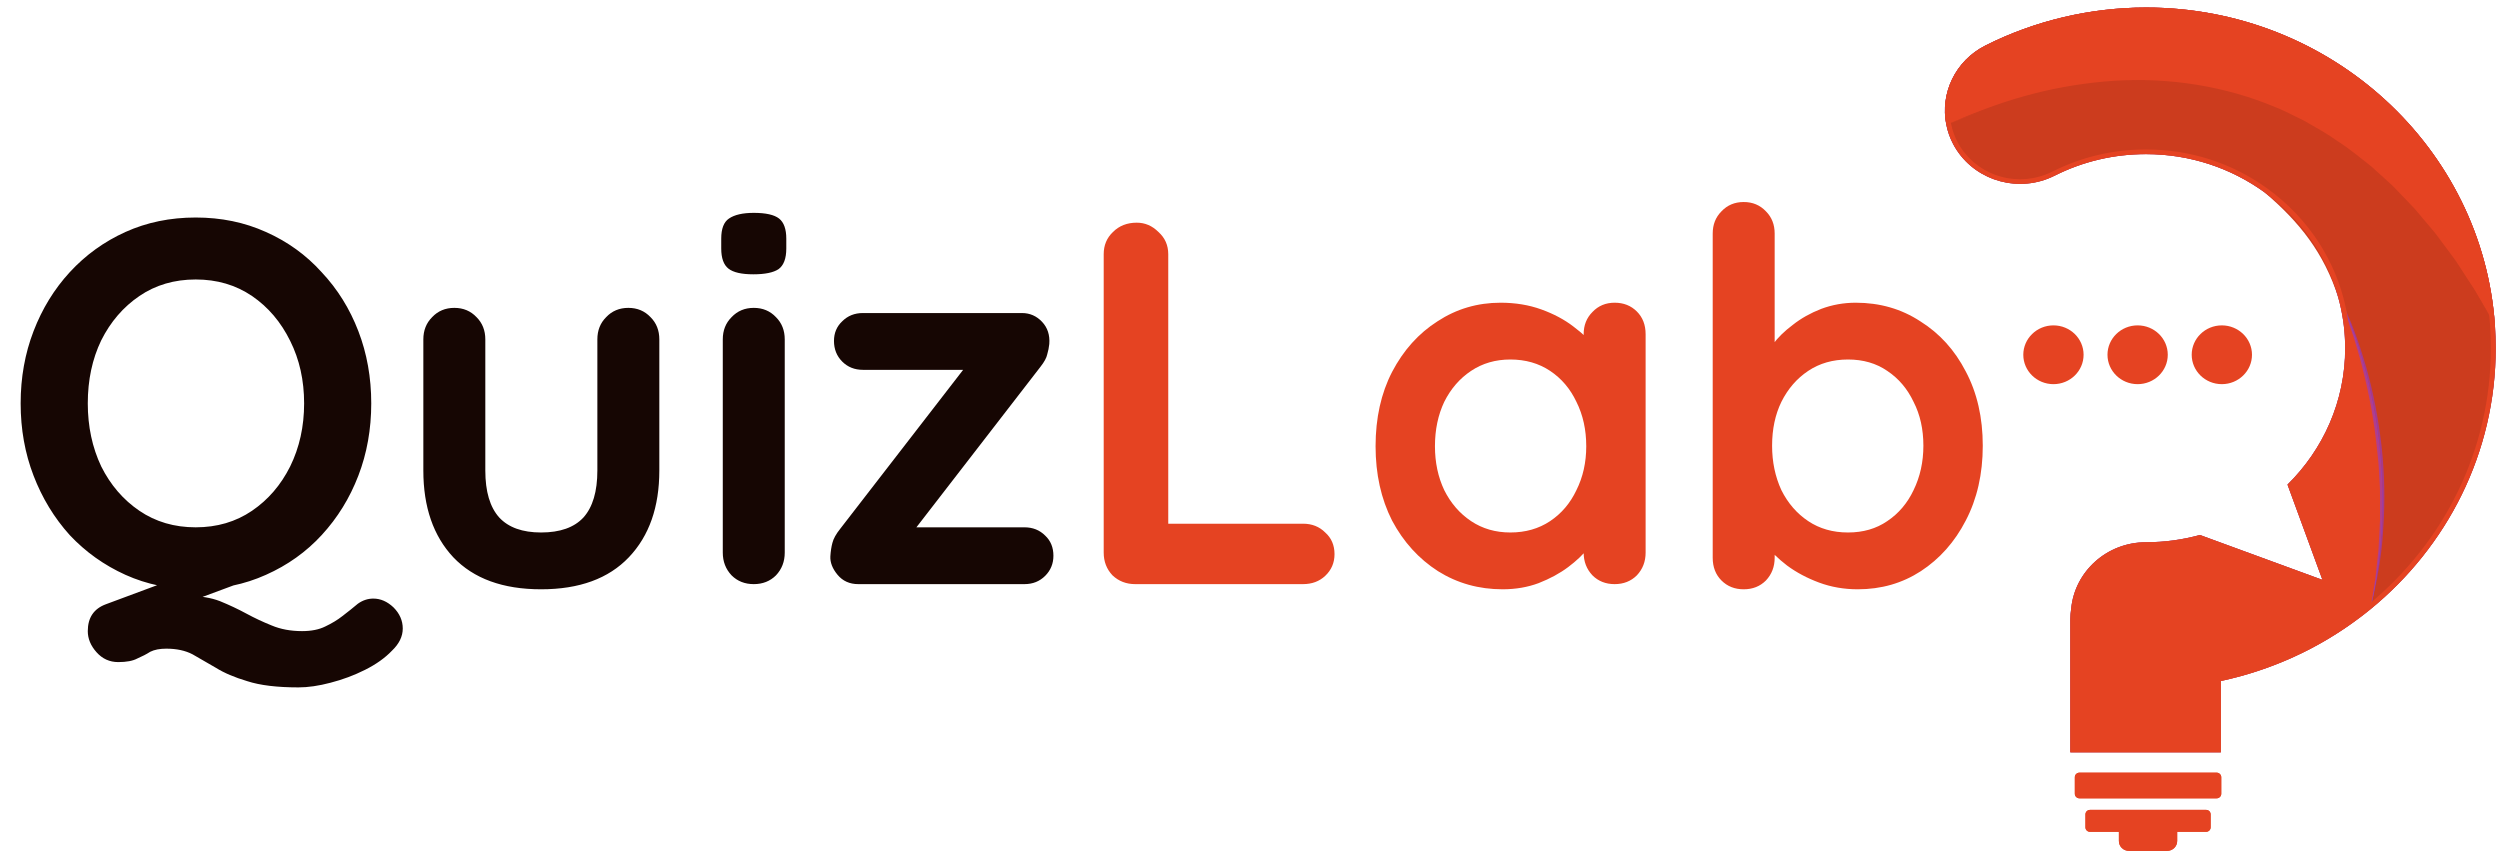 <svg width="166" height="57" viewBox="0 0 166 57" fill="none" xmlns="http://www.w3.org/2000/svg">
<path d="M165.714 23.119C165.714 30.072 162.476 36.303 157.396 40.45C157.135 40.664 156.867 40.874 156.596 41.073C153.943 43.06 150.837 44.494 147.46 45.216V49.952H137.467V41.124C137.467 40.884 137.492 40.647 137.524 40.409C137.765 37.938 139.896 36.003 142.495 36.003C143.733 36.003 144.932 35.836 146.07 35.521L153.575 38.27L154.211 38.503L153.943 37.774L151.889 32.175C154.256 29.845 155.718 26.644 155.718 23.117C155.718 22.877 155.71 22.64 155.696 22.4C155.638 21.353 155.449 20.341 155.146 19.374V19.372C154.92 18.635 154.624 17.928 154.268 17.255C154.171 17.068 154.072 16.886 153.965 16.707C153.893 16.583 153.821 16.465 153.746 16.346C152.851 14.943 151.687 13.717 150.327 12.741C148.132 11.162 145.421 10.231 142.492 10.231C140.356 10.231 138.315 10.713 136.43 11.658C136.271 11.736 136.114 11.806 135.953 11.869C133.601 12.773 130.883 11.806 129.694 9.577C129.47 9.158 129.319 8.722 129.232 8.281C128.809 6.21 129.816 4.03 131.84 3.015C135.115 1.372 138.802 0.5 142.497 0.5C154.778 0.5 164.858 9.834 165.664 21.601V21.603C165.699 22.104 165.714 22.611 165.714 23.119Z" fill="#604DE9"/>
<path d="M147.491 51.606V52.706C147.491 52.873 147.351 53.009 147.18 53.009H138.079C137.908 53.009 137.768 52.873 137.768 52.706V51.606C137.768 51.439 137.908 51.304 138.079 51.304H147.182C147.351 51.304 147.491 51.439 147.491 51.606Z" fill="#E54322"/>
<path d="M146.787 54.073V54.938C146.787 55.102 146.65 55.233 146.484 55.233H144.567V55.843C144.567 56.205 144.266 56.5 143.895 56.5H141.369C140.994 56.5 140.695 56.205 140.695 55.843V55.233H138.778C138.611 55.233 138.475 55.1 138.475 54.938V54.073C138.475 53.908 138.611 53.777 138.778 53.777H146.486C146.653 53.777 146.787 53.908 146.787 54.073Z" fill="#E54322"/>
<path d="M138.35 23.556C138.35 24.634 137.455 25.508 136.349 25.508C135.245 25.508 134.347 24.634 134.347 23.556C134.347 22.48 135.245 21.605 136.349 21.605C137.455 21.605 138.35 22.48 138.35 23.556Z" fill="#E54322"/>
<path d="M143.94 23.556C143.94 24.634 143.045 25.508 141.938 25.508C140.834 25.508 139.937 24.634 139.937 23.556C139.937 22.48 140.834 21.605 141.938 21.605C143.047 21.605 143.94 22.48 143.94 23.556Z" fill="#E54322"/>
<path d="M149.532 23.556C149.532 24.634 148.634 25.508 147.53 25.508C146.424 25.508 145.529 24.634 145.529 23.556C145.529 22.48 146.424 21.605 147.53 21.605C148.634 21.605 149.532 22.48 149.532 23.556Z" fill="#E54322"/>
<path d="M165.714 23.119C165.714 30.072 162.477 36.303 157.397 40.45C159.906 29.297 155.686 20.44 155.152 19.377C155.194 19.505 155.229 19.638 155.269 19.767C154.301 16.782 152.705 14.757 150.333 12.744C148.137 11.164 145.427 10.234 142.498 10.234C140.362 10.234 138.321 10.716 136.436 11.661C136.277 11.738 136.12 11.809 135.958 11.871C133.606 12.775 130.888 11.809 129.7 9.58C129.476 9.161 129.324 8.725 129.237 8.284C128.815 6.212 129.822 4.032 131.846 3.017C135.115 1.372 138.803 0.5 142.498 0.5C154.779 0.5 164.859 9.834 165.665 21.601V21.603C165.699 22.104 165.714 22.611 165.714 23.119Z" fill="#CC3C1E"/>
<path d="M165.665 21.601C151.957 -3.134 130.923 7.746 129.237 8.286C128.815 6.215 129.822 4.035 131.846 3.019C135.115 1.372 138.803 0.5 142.498 0.5C154.779 0.5 164.859 9.834 165.665 21.601Z" fill="#E54322"/>
<path d="M165.664 21.601C163.879 18.517 161.778 15.598 159.249 13.068L158.777 12.594C158.618 12.436 158.444 12.296 158.277 12.145L157.275 11.254C156.561 10.711 155.883 10.127 155.119 9.652C154.388 9.132 153.598 8.705 152.817 8.262L151.603 7.676C151.198 7.482 150.773 7.334 150.358 7.16C148.682 6.51 146.924 6.055 145.136 5.81C143.348 5.561 141.531 5.529 139.728 5.658C136.11 5.91 132.587 6.922 129.235 8.286C130.893 7.564 132.584 6.896 134.337 6.406C136.088 5.907 137.888 5.583 139.705 5.415C143.341 5.086 147.068 5.558 150.474 6.869C150.895 7.046 151.325 7.198 151.735 7.397L152.961 7.998C153.749 8.448 154.547 8.887 155.283 9.418C156.052 9.904 156.735 10.498 157.452 11.048L158.456 11.956C158.62 12.111 158.794 12.257 158.951 12.417L159.418 12.904C159.729 13.231 160.045 13.55 160.351 13.88L161.219 14.909L161.651 15.423C161.793 15.598 161.92 15.782 162.057 15.958L162.857 17.037C163.133 17.39 163.355 17.78 163.603 18.151L164.332 19.275C164.792 20.048 165.224 20.828 165.664 21.601Z" fill="#CC3C1E"/>
<path d="M157.397 40.451C157.22 40.596 157.041 40.736 156.862 40.874C156.701 41.001 156.536 41.124 156.367 41.245C156.052 41.475 155.728 41.698 155.4 41.911C155.311 41.974 155.216 42.035 155.122 42.091C154.925 42.217 154.724 42.34 154.522 42.459C154.361 42.556 154.197 42.65 154.033 42.742C153.841 42.849 153.645 42.956 153.451 43.057C153.334 43.118 153.219 43.176 153.1 43.236C153.053 43.261 153.001 43.287 152.951 43.312C152.847 43.362 152.742 43.413 152.638 43.459C152.474 43.542 152.304 43.617 152.14 43.692C151.934 43.784 151.728 43.874 151.516 43.956C151.387 44.012 151.258 44.063 151.128 44.111C151.016 44.162 150.9 44.206 150.783 44.247C150.35 44.409 149.907 44.559 149.462 44.697C149.281 44.753 149.097 44.806 148.91 44.862C148.751 44.906 148.59 44.947 148.431 44.988C148.276 45.029 148.12 45.066 147.966 45.104C147.796 45.145 147.63 45.182 147.461 45.218V49.954H137.468V41.127C137.468 40.887 137.492 40.649 137.525 40.412C137.766 37.941 139.897 36.005 142.495 36.005C143.734 36.005 144.932 35.838 146.071 35.523L153.575 38.273L154.212 38.505L153.943 37.776L151.889 32.178C154.256 29.847 155.718 26.647 155.718 23.12C155.718 21.959 155.559 20.837 155.263 19.767C155.224 19.638 155.189 19.505 155.147 19.377C155.686 20.44 159.906 29.297 157.397 40.451Z" fill="#E54322"/>
<g opacity="0.5">
<path d="M157.397 40.451L157.608 39.121L157.718 38.457C157.75 38.234 157.765 38.011 157.79 37.788L157.934 36.453C157.964 36.008 157.979 35.559 158.004 35.114L158.036 34.443L158.033 33.772C158.031 33.323 158.043 32.878 158.026 32.432L157.954 31.092C157.931 30.646 157.867 30.203 157.827 29.757C157.643 27.979 157.325 26.213 156.877 24.479C156.763 24.045 156.658 23.609 156.522 23.183L156.328 22.538L156.114 21.901C155.825 21.051 155.512 20.208 155.139 19.386L155.166 19.377L155.268 19.772L155.139 19.386L155.166 19.377C156.012 20.976 156.629 22.686 157.128 24.418C157.616 26.157 157.949 27.936 158.148 29.728C158.339 31.521 158.374 33.331 158.247 35.128C158.155 36.926 157.81 38.704 157.397 40.451Z" fill="#7F38F3"/>
</g>
<path d="M165.665 21.605V21.601C164.859 9.834 154.779 0.5 142.498 0.5C138.803 0.5 135.116 1.372 131.846 3.019C129.822 4.035 128.815 6.215 129.238 8.286C129.325 8.727 129.476 9.163 129.7 9.582C130.889 11.811 133.606 12.778 135.959 11.874C136.12 11.811 136.279 11.741 136.436 11.663C138.321 10.716 140.362 10.236 142.498 10.236C145.425 10.236 148.137 11.167 150.333 12.746C151.693 13.72 152.857 14.948 153.752 16.351C153.827 16.47 153.901 16.591 153.971 16.712C154.078 16.891 154.177 17.073 154.274 17.259C154.63 17.933 154.926 18.64 155.152 19.377V19.379C155.455 20.346 155.642 21.358 155.701 22.405C155.716 22.645 155.724 22.882 155.724 23.122C155.724 26.647 154.262 29.849 151.895 32.18L153.948 37.778L154.217 38.508L153.58 38.275L146.076 35.525C144.937 35.84 143.739 36.008 142.501 36.008C139.902 36.008 137.771 37.941 137.53 40.414C137.498 40.649 137.473 40.889 137.473 41.129V49.957H147.466V45.221C150.843 44.501 153.948 43.067 156.601 41.078C156.873 40.879 157.141 40.669 157.402 40.455C162.482 36.308 165.719 30.077 165.719 23.124C165.714 22.611 165.7 22.104 165.665 21.605ZM157.191 40.208C156.902 40.443 156.646 40.642 156.4 40.824C153.722 42.83 150.691 44.203 147.394 44.906L147.138 44.959V49.635H137.791V41.122C137.791 40.882 137.821 40.649 137.848 40.438C138.077 38.086 140.076 36.315 142.496 36.315C143.706 36.315 144.903 36.158 146.056 35.85L154.754 39.036L152.265 32.255C154.704 29.784 156.045 26.547 156.045 23.119C156.045 22.858 156.037 22.616 156.022 22.388C155.965 21.346 155.781 20.319 155.473 19.331L155.46 19.285C155.234 18.548 154.931 17.819 154.56 17.119C154.461 16.927 154.356 16.738 154.249 16.559C154.182 16.441 154.11 16.324 154.023 16.186C153.103 14.745 151.924 13.504 150.522 12.496C148.185 10.815 145.41 9.924 142.498 9.924C140.31 9.924 138.221 10.418 136.292 11.387C136.148 11.46 135.998 11.523 135.839 11.586C133.609 12.441 131.095 11.52 129.986 9.442C129.782 9.061 129.638 8.654 129.553 8.23C129.151 6.251 130.153 4.226 131.993 3.303C135.22 1.673 138.85 0.815 142.498 0.815C154.513 0.815 164.543 9.953 165.342 21.603V21.627C165.376 22.104 165.394 22.608 165.394 23.122C165.394 29.723 162.405 35.954 157.191 40.208Z" fill="#E54322"/>
<path d="M147.182 51.304H138.079C137.908 51.304 137.768 51.439 137.768 51.606V52.706C137.768 52.873 137.908 53.009 138.079 53.009H147.182C147.354 53.009 147.493 52.873 147.493 52.706V51.606C147.491 51.439 147.351 51.304 147.182 51.304ZM138.092 52.706L138.079 51.619H147.17L147.182 52.694L138.092 52.706Z" fill="#E54322"/>
<path d="M146.484 53.777H138.775C138.609 53.777 138.472 53.91 138.472 54.073V54.938C138.472 55.102 138.609 55.233 138.775 55.233H140.693V55.843C140.693 56.205 140.993 56.5 141.366 56.5H143.893C144.263 56.5 144.564 56.205 144.564 55.843V55.233H146.481C146.65 55.233 146.785 55.1 146.785 54.938V54.073C146.787 53.908 146.653 53.777 146.484 53.777ZM144.243 54.918V55.843C144.243 56.032 144.089 56.185 143.895 56.185H141.369C141.175 56.185 141.018 56.03 141.018 55.843V54.918H140.695L138.798 54.938L138.778 54.092H146.466L146.486 54.918H144.243Z" fill="#E54322"/>
<path d="M24.789 39.746C25.269 39.746 25.714 39.94 26.126 40.328C26.537 40.74 26.743 41.209 26.743 41.734C26.743 42.26 26.503 42.751 26.023 43.209C25.566 43.688 24.971 44.111 24.24 44.477C23.509 44.843 22.743 45.129 21.943 45.334C21.166 45.54 20.457 45.643 19.817 45.643C18.4 45.643 17.269 45.506 16.423 45.231C15.577 44.98 14.88 44.683 14.332 44.34C13.783 44.02 13.269 43.723 12.789 43.449C12.309 43.197 11.726 43.071 11.04 43.071C10.606 43.071 10.252 43.14 9.977 43.277C9.726 43.437 9.44 43.586 9.12 43.723C8.823 43.883 8.4 43.963 7.851 43.963C7.28 43.963 6.8 43.746 6.411 43.311C6.023 42.877 5.829 42.408 5.829 41.906C5.829 41.014 6.229 40.42 7.029 40.123L14.126 37.483L17.212 38.237L10.56 40.706L12.514 39.574C13.314 39.574 14.011 39.688 14.606 39.917C15.223 40.169 15.806 40.443 16.354 40.74C16.903 41.037 17.463 41.3 18.034 41.529C18.629 41.78 19.303 41.906 20.057 41.906C20.674 41.906 21.189 41.803 21.6 41.597C22.034 41.391 22.412 41.163 22.732 40.911C23.12 40.614 23.463 40.34 23.76 40.089C24.08 39.86 24.423 39.746 24.789 39.746ZM24.651 26.786C24.651 28.5 24.366 30.1 23.794 31.586C23.223 33.071 22.412 34.386 21.36 35.529C20.331 36.648 19.097 37.529 17.657 38.169C16.24 38.809 14.686 39.129 12.994 39.129C11.303 39.129 9.749 38.809 8.331 38.169C6.914 37.529 5.68 36.648 4.629 35.529C3.6 34.386 2.8 33.071 2.229 31.586C1.657 30.1 1.371 28.5 1.371 26.786C1.371 25.071 1.657 23.471 2.229 21.986C2.8 20.5 3.6 19.197 4.629 18.077C5.68 16.934 6.914 16.043 8.331 15.403C9.749 14.763 11.303 14.443 12.994 14.443C14.686 14.443 16.24 14.763 17.657 15.403C19.097 16.043 20.331 16.934 21.36 18.077C22.412 19.197 23.223 20.5 23.794 21.986C24.366 23.471 24.651 25.071 24.651 26.786ZM20.194 26.786C20.194 25.254 19.886 23.871 19.269 22.637C18.651 21.38 17.806 20.386 16.732 19.654C15.657 18.923 14.412 18.557 12.994 18.557C11.577 18.557 10.332 18.923 9.257 19.654C8.183 20.386 7.337 21.369 6.72 22.603C6.126 23.837 5.829 25.231 5.829 26.786C5.829 28.317 6.126 29.711 6.72 30.968C7.337 32.203 8.183 33.186 9.257 33.917C10.332 34.648 11.577 35.014 12.994 35.014C14.412 35.014 15.657 34.648 16.732 33.917C17.806 33.186 18.651 32.203 19.269 30.968C19.886 29.711 20.194 28.317 20.194 26.786ZM41.722 20.443C42.316 20.443 42.807 20.648 43.196 21.06C43.585 21.448 43.779 21.94 43.779 22.534V31.243C43.779 33.666 43.105 35.586 41.756 37.003C40.407 38.42 38.465 39.129 35.928 39.129C33.39 39.129 31.448 38.42 30.099 37.003C28.773 35.586 28.11 33.666 28.11 31.243V22.534C28.11 21.94 28.305 21.448 28.693 21.06C29.082 20.648 29.573 20.443 30.168 20.443C30.762 20.443 31.253 20.648 31.642 21.06C32.03 21.448 32.225 21.94 32.225 22.534V31.243C32.225 32.637 32.533 33.677 33.15 34.363C33.767 35.026 34.693 35.357 35.928 35.357C37.185 35.357 38.122 35.026 38.739 34.363C39.356 33.677 39.665 32.637 39.665 31.243V22.534C39.665 21.94 39.859 21.448 40.248 21.06C40.636 20.648 41.127 20.443 41.722 20.443ZM52.107 36.694C52.107 37.288 51.913 37.791 51.525 38.203C51.136 38.591 50.645 38.786 50.05 38.786C49.456 38.786 48.965 38.591 48.576 38.203C48.187 37.791 47.993 37.288 47.993 36.694V22.534C47.993 21.94 48.187 21.448 48.576 21.06C48.965 20.648 49.456 20.443 50.05 20.443C50.645 20.443 51.136 20.648 51.525 21.06C51.913 21.448 52.107 21.94 52.107 22.534V36.694ZM50.016 18.214C49.239 18.214 48.69 18.088 48.37 17.837C48.05 17.586 47.89 17.14 47.89 16.5V15.848C47.89 15.186 48.062 14.74 48.404 14.511C48.77 14.26 49.319 14.134 50.05 14.134C50.85 14.134 51.41 14.26 51.73 14.511C52.05 14.763 52.21 15.209 52.21 15.848V16.5C52.21 17.163 52.039 17.62 51.696 17.871C51.353 18.1 50.793 18.214 50.016 18.214ZM68.027 35.014C68.576 35.014 69.033 35.197 69.399 35.563C69.764 35.906 69.947 36.351 69.947 36.9C69.947 37.426 69.764 37.871 69.399 38.237C69.033 38.603 68.576 38.786 68.027 38.786H56.987C56.416 38.786 55.959 38.58 55.616 38.169C55.273 37.757 55.113 37.346 55.136 36.934C55.159 36.591 55.204 36.294 55.273 36.043C55.342 35.769 55.513 35.46 55.787 35.117L64.324 24.077L64.256 24.557H57.296C56.747 24.557 56.29 24.374 55.924 24.009C55.559 23.643 55.376 23.186 55.376 22.637C55.376 22.111 55.559 21.677 55.924 21.334C56.29 20.968 56.747 20.786 57.296 20.786H67.856C68.382 20.786 68.827 20.98 69.193 21.369C69.559 21.757 69.719 22.248 69.673 22.843C69.65 23.071 69.604 23.3 69.536 23.529C69.49 23.757 69.341 24.031 69.09 24.351L60.69 35.22V35.014H68.027Z" fill="#160603"/>
<path d="M86.52 34.774C87.114 34.774 87.606 34.968 87.994 35.357C88.406 35.723 88.612 36.203 88.612 36.797C88.612 37.368 88.406 37.849 87.994 38.237C87.606 38.603 87.114 38.786 86.52 38.786H75.377C74.783 38.786 74.28 38.591 73.869 38.203C73.48 37.791 73.286 37.288 73.286 36.694V16.877C73.286 16.283 73.492 15.791 73.903 15.403C74.314 14.991 74.84 14.786 75.48 14.786C76.029 14.786 76.509 14.991 76.92 15.403C77.354 15.791 77.572 16.283 77.572 16.877V35.357L76.817 34.774H86.52ZM107.212 20.1C107.807 20.1 108.298 20.294 108.687 20.683C109.075 21.071 109.269 21.574 109.269 22.191V36.694C109.269 37.288 109.075 37.791 108.687 38.203C108.298 38.591 107.807 38.786 107.212 38.786C106.618 38.786 106.127 38.591 105.738 38.203C105.349 37.791 105.155 37.288 105.155 36.694V35.014L105.909 35.323C105.909 35.62 105.749 35.986 105.429 36.42C105.109 36.831 104.675 37.243 104.127 37.654C103.578 38.066 102.927 38.42 102.172 38.717C101.441 38.991 100.641 39.129 99.772 39.129C98.195 39.129 96.767 38.728 95.487 37.928C94.207 37.106 93.189 35.986 92.435 34.569C91.704 33.129 91.338 31.483 91.338 29.631C91.338 27.757 91.704 26.111 92.435 24.694C93.189 23.254 94.195 22.134 95.452 21.334C96.709 20.511 98.104 20.1 99.635 20.1C100.618 20.1 101.521 20.248 102.344 20.546C103.167 20.843 103.875 21.22 104.469 21.677C105.087 22.134 105.555 22.603 105.875 23.083C106.218 23.54 106.389 23.928 106.389 24.248L105.155 24.694V22.191C105.155 21.597 105.349 21.106 105.738 20.717C106.127 20.306 106.618 20.1 107.212 20.1ZM100.287 35.357C101.292 35.357 102.172 35.106 102.927 34.603C103.681 34.1 104.264 33.414 104.675 32.546C105.109 31.677 105.327 30.706 105.327 29.631C105.327 28.534 105.109 27.551 104.675 26.683C104.264 25.814 103.681 25.128 102.927 24.626C102.172 24.123 101.292 23.871 100.287 23.871C99.304 23.871 98.435 24.123 97.681 24.626C96.927 25.128 96.332 25.814 95.898 26.683C95.487 27.551 95.281 28.534 95.281 29.631C95.281 30.706 95.487 31.677 95.898 32.546C96.332 33.414 96.927 34.1 97.681 34.603C98.435 35.106 99.304 35.357 100.287 35.357ZM123.221 20.1C124.821 20.1 126.25 20.511 127.507 21.334C128.787 22.134 129.793 23.243 130.524 24.66C131.278 26.077 131.656 27.723 131.656 29.597C131.656 31.471 131.278 33.129 130.524 34.569C129.793 35.986 128.798 37.106 127.541 37.928C126.307 38.728 124.913 39.129 123.358 39.129C122.444 39.129 121.587 38.98 120.787 38.683C119.987 38.386 119.278 38.008 118.661 37.551C118.067 37.094 117.598 36.637 117.256 36.18C116.936 35.7 116.776 35.3 116.776 34.98L117.838 34.534V37.037C117.838 37.631 117.644 38.134 117.256 38.546C116.867 38.934 116.376 39.129 115.781 39.129C115.187 39.129 114.696 38.934 114.307 38.546C113.918 38.157 113.724 37.654 113.724 37.037V15.506C113.724 14.911 113.918 14.42 114.307 14.031C114.696 13.62 115.187 13.414 115.781 13.414C116.376 13.414 116.867 13.62 117.256 14.031C117.644 14.42 117.838 14.911 117.838 15.506V24.214L117.256 23.906C117.256 23.608 117.416 23.254 117.736 22.843C118.056 22.409 118.49 21.986 119.038 21.574C119.587 21.14 120.216 20.786 120.924 20.511C121.656 20.237 122.421 20.1 123.221 20.1ZM122.707 23.871C121.701 23.871 120.821 24.123 120.067 24.626C119.313 25.128 118.718 25.814 118.284 26.683C117.873 27.529 117.667 28.5 117.667 29.597C117.667 30.671 117.873 31.654 118.284 32.546C118.718 33.414 119.313 34.1 120.067 34.603C120.821 35.106 121.701 35.357 122.707 35.357C123.713 35.357 124.581 35.106 125.313 34.603C126.067 34.1 126.65 33.414 127.061 32.546C127.496 31.654 127.713 30.671 127.713 29.597C127.713 28.5 127.496 27.529 127.061 26.683C126.65 25.814 126.067 25.128 125.313 24.626C124.581 24.123 123.713 23.871 122.707 23.871Z" fill="#E54322"/>
</svg>

